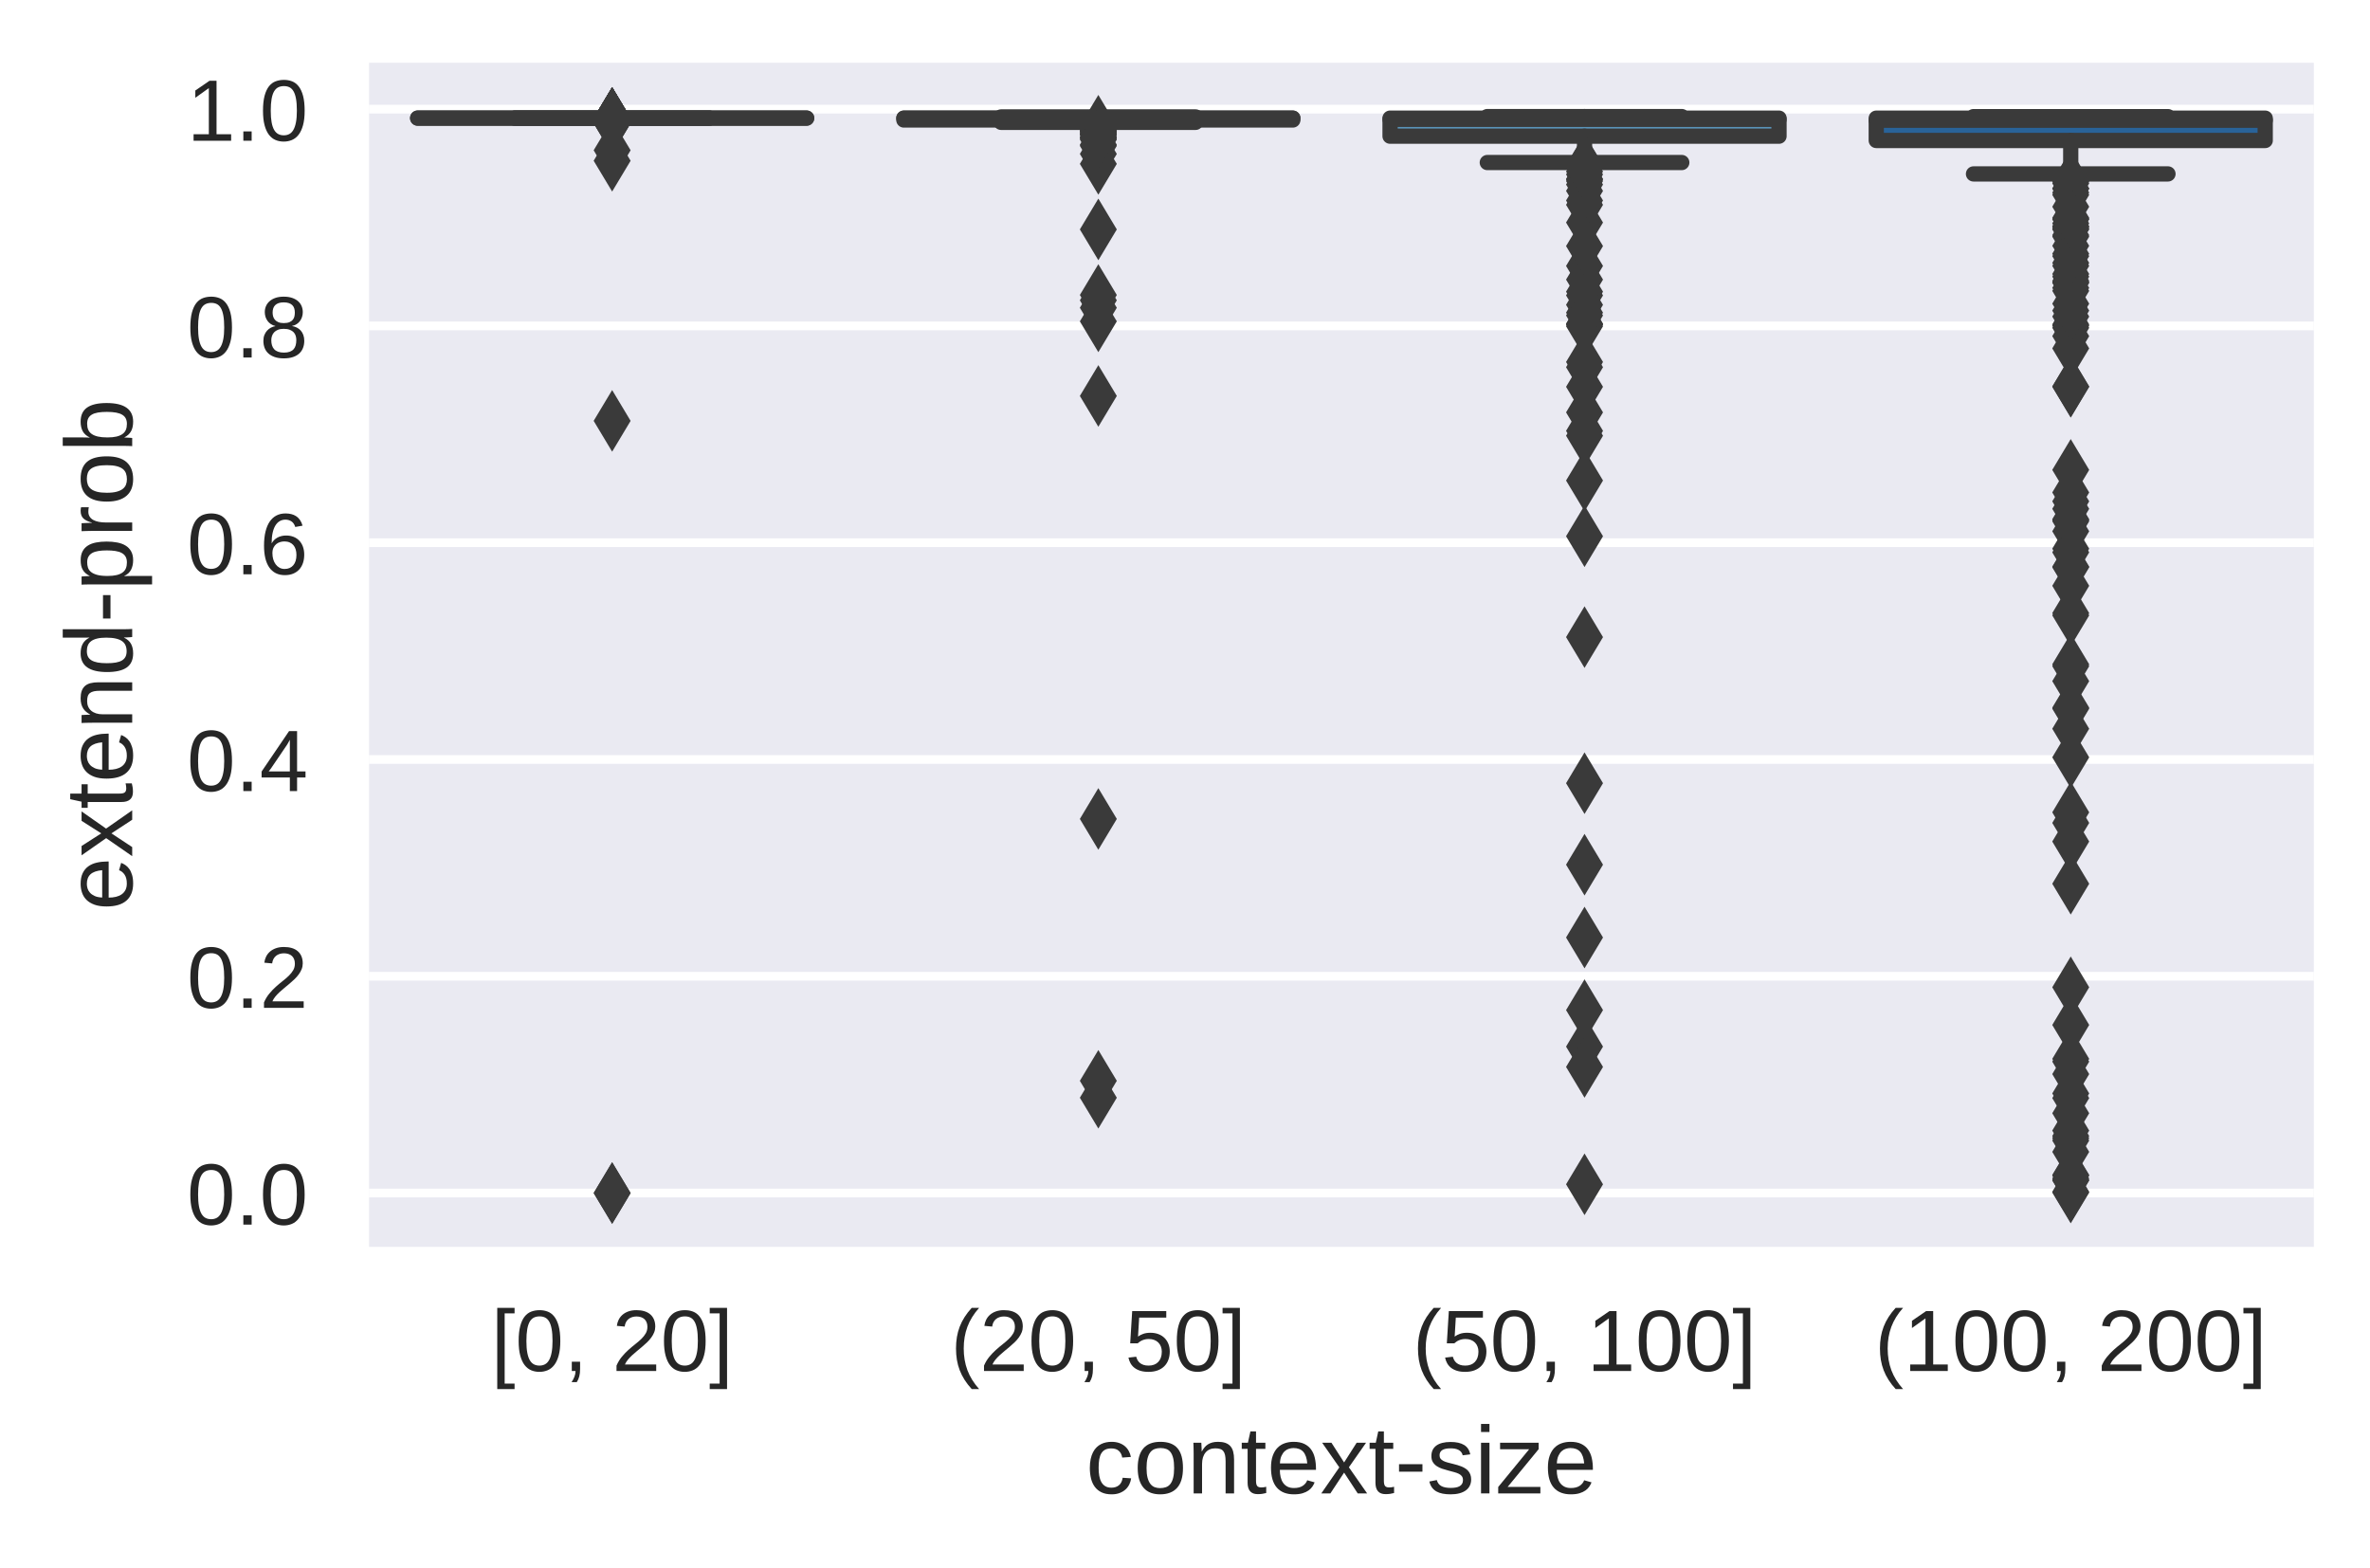 <?xml version="1.0" encoding="utf-8" standalone="no"?>
<!DOCTYPE svg PUBLIC "-//W3C//DTD SVG 1.1//EN"
  "http://www.w3.org/Graphics/SVG/1.1/DTD/svg11.dtd">
<!-- Created with matplotlib (http://matplotlib.org/) -->
<svg height="180pt" version="1.1" viewBox="0 0 272 180" width="272pt" xmlns="http://www.w3.org/2000/svg" xmlns:xlink="http://www.w3.org/1999/xlink">
 <defs>
  <style type="text/css">
*{stroke-linecap:butt;stroke-linejoin:round;}
  </style>
 </defs>
 <g id="figure_1">
  <g id="patch_1">
   <path d="M 0 180.876 
L 272.754 180.876 
L 272.754 0 
L 0 0 
z
" style="fill:#ffffff;"/>
  </g>
  <g id="axes_1">
   <g id="patch_2">
    <path d="M 42.354 143.1 
L 265.554 143.1 
L 265.554 7.2 
L 42.354 7.2 
z
" style="fill:#eaeaf2;"/>
   </g>
   <g id="matplotlib.axis_1">
    <g id="xtick_1">
     <g id="line2d_1"/>
     <g id="text_1">
      <!-- [0, 20] -->
      <defs>
       <path d="M 7.125 -20.75 
L 7.125 72.469 
L 27 72.469 
L 27 66.156 
L 15.625 66.156 
L 15.625 -14.453 
L 27 -14.453 
L 27 -20.75 
z
" id="LiberationSans-5b"/>
       <path d="M 51.703 34.422 
Q 51.703 24.516 49.828 17.75 
Q 47.953 10.984 44.703 6.812 
Q 41.453 2.641 37.062 0.828 
Q 32.672 -0.984 27.688 -0.984 
Q 22.656 -0.984 18.312 0.828 
Q 13.969 2.641 10.766 6.781 
Q 7.562 10.938 5.734 17.703 
Q 3.906 24.469 3.906 34.422 
Q 3.906 44.828 5.734 51.641 
Q 7.562 58.453 10.781 62.5 
Q 14.016 66.547 18.406 68.188 
Q 22.797 69.828 27.984 69.828 
Q 32.906 69.828 37.219 68.188 
Q 41.547 66.547 44.766 62.5 
Q 48 58.453 49.844 51.641 
Q 51.703 44.828 51.703 34.422 
M 42.781 34.422 
Q 42.781 42.625 41.797 48.062 
Q 40.828 53.516 38.922 56.766 
Q 37.016 60.016 34.25 61.359 
Q 31.5 62.703 27.984 62.703 
Q 24.266 62.703 21.438 61.328 
Q 18.609 59.969 16.672 56.719 
Q 14.75 53.469 13.766 48.016 
Q 12.797 42.578 12.797 34.422 
Q 12.797 26.516 13.797 21.094 
Q 14.797 15.672 16.719 12.375 
Q 18.656 9.078 21.438 7.641 
Q 24.219 6.203 27.781 6.203 
Q 31.25 6.203 34.031 7.641 
Q 36.812 9.078 38.734 12.375 
Q 40.672 15.672 41.719 21.094 
Q 42.781 26.516 42.781 34.422 
" id="LiberationSans-30"/>
       <path d="M 18.797 10.688 
L 18.797 2.484 
Q 18.797 -0.094 18.578 -2.219 
Q 18.359 -4.344 17.875 -6.172 
Q 17.391 -8.016 16.672 -9.625 
Q 15.969 -11.234 14.984 -12.797 
L 8.984 -12.797 
Q 11.188 -9.625 12.375 -6.391 
Q 13.578 -3.172 13.578 0 
L 9.281 0 
L 9.281 10.688 
z
" id="LiberationSans-2c"/>
       <path id="LiberationSans-20"/>
       <path d="M 5.031 0 
L 5.031 6.203 
Q 7.516 11.922 11.109 16.281 
Q 14.703 20.656 18.656 24.188 
Q 22.609 27.734 26.484 30.766 
Q 30.375 33.797 33.5 36.812 
Q 36.625 39.844 38.547 43.156 
Q 40.484 46.484 40.484 50.688 
Q 40.484 53.609 39.594 55.828 
Q 38.719 58.062 37.062 59.562 
Q 35.406 61.078 33.078 61.828 
Q 30.766 62.594 27.938 62.594 
Q 25.297 62.594 22.969 61.859 
Q 20.656 61.141 18.844 59.672 
Q 17.047 58.203 15.891 56.031 
Q 14.75 53.859 14.406 50.984 
L 5.422 51.812 
Q 5.859 55.516 7.469 58.781 
Q 9.078 62.062 11.906 64.531 
Q 14.75 67 18.719 68.406 
Q 22.703 69.828 27.938 69.828 
Q 33.062 69.828 37.062 68.609 
Q 41.062 67.391 43.812 64.984 
Q 46.578 62.594 48.047 59.078 
Q 49.516 55.562 49.516 50.984 
Q 49.516 47.516 48.266 44.391 
Q 47.016 41.266 44.938 38.422 
Q 42.875 35.594 40.141 32.953 
Q 37.406 30.328 34.422 27.812 
Q 31.453 25.297 28.422 22.828 
Q 25.391 20.359 22.719 17.859 
Q 20.062 15.375 17.969 12.812 
Q 15.875 10.25 14.703 7.469 
L 50.594 7.469 
L 50.594 0 
z
" id="LiberationSans-32"/>
       <path d="M 0.781 -20.75 
L 0.781 -14.453 
L 12.156 -14.453 
L 12.156 66.156 
L 0.781 66.156 
L 0.781 72.469 
L 20.656 72.469 
L 20.656 -20.75 
z
" id="LiberationSans-5d"/>
      </defs>
      <g style="fill:#262626;" transform="translate(56.356 157.347)scale(0.1 -0.1)">
       <use xlink:href="#LiberationSans-5b"/>
       <use x="27.783" xlink:href="#LiberationSans-30"/>
       <use x="83.398" xlink:href="#LiberationSans-2c"/>
       <use x="111.182" xlink:href="#LiberationSans-20"/>
       <use x="138.965" xlink:href="#LiberationSans-32"/>
       <use x="194.58" xlink:href="#LiberationSans-30"/>
       <use x="250.195" xlink:href="#LiberationSans-5d"/>
      </g>
     </g>
    </g>
    <g id="xtick_2">
     <g id="line2d_2"/>
     <g id="text_2">
      <!-- (20, 50] -->
      <defs>
       <path d="M 6.203 25.984 
Q 6.203 32.766 7.219 38.969 
Q 8.25 45.172 10.438 50.875 
Q 12.641 56.594 16.062 61.953 
Q 19.484 67.328 24.219 72.469 
L 32.719 72.469 
Q 28.125 67.328 24.781 61.938 
Q 21.438 56.547 19.281 50.797 
Q 17.141 45.062 16.094 38.859 
Q 15.047 32.672 15.047 25.875 
Q 15.047 19.094 16.094 12.891 
Q 17.141 6.688 19.281 0.922 
Q 21.438 -4.828 24.781 -10.203 
Q 28.125 -15.578 32.719 -20.703 
L 24.219 -20.703 
Q 19.484 -15.578 16.062 -10.203 
Q 12.641 -4.828 10.438 0.875 
Q 8.25 6.594 7.219 12.766 
Q 6.203 18.953 6.203 25.781 
z
" id="LiberationSans-28"/>
       <path d="M 51.422 22.406 
Q 51.422 17.234 49.859 12.938 
Q 48.297 8.641 45.219 5.531 
Q 42.141 2.438 37.578 0.719 
Q 33.016 -0.984 27 -0.984 
Q 21.578 -0.984 17.547 0.281 
Q 13.531 1.562 10.734 3.781 
Q 7.953 6 6.312 8.984 
Q 4.688 11.969 4 15.375 
L 12.891 16.406 
Q 13.422 14.453 14.391 12.625 
Q 15.375 10.797 17.062 9.344 
Q 18.75 7.906 21.219 7.047 
Q 23.688 6.203 27.203 6.203 
Q 30.609 6.203 33.391 7.25 
Q 36.188 8.297 38.156 10.344 
Q 40.141 12.406 41.203 15.375 
Q 42.281 18.359 42.281 22.219 
Q 42.281 25.391 41.25 28.047 
Q 40.234 30.719 38.328 32.641 
Q 36.422 34.578 33.656 35.641 
Q 30.906 36.719 27.391 36.719 
Q 25.203 36.719 23.344 36.328 
Q 21.484 35.938 19.891 35.25 
Q 18.312 34.578 17.016 33.672 
Q 15.719 32.766 14.594 31.781 
L 6 31.781 
L 8.297 68.797 
L 47.406 68.797 
L 47.406 61.328 
L 16.312 61.328 
L 14.984 39.5 
Q 17.328 41.312 20.844 42.594 
Q 24.359 43.891 29.203 43.891 
Q 34.328 43.891 38.422 42.328 
Q 42.531 40.766 45.406 37.906 
Q 48.297 35.062 49.859 31.109 
Q 51.422 27.156 51.422 22.406 
" id="LiberationSans-35"/>
      </defs>
      <g style="fill:#262626;" transform="translate(109.1 157.347)scale(0.1 -0.1)">
       <use xlink:href="#LiberationSans-28"/>
       <use x="33.301" xlink:href="#LiberationSans-32"/>
       <use x="88.916" xlink:href="#LiberationSans-30"/>
       <use x="144.531" xlink:href="#LiberationSans-2c"/>
       <use x="172.314" xlink:href="#LiberationSans-20"/>
       <use x="200.098" xlink:href="#LiberationSans-35"/>
       <use x="255.713" xlink:href="#LiberationSans-30"/>
       <use x="311.328" xlink:href="#LiberationSans-5d"/>
      </g>
     </g>
    </g>
    <g id="xtick_3">
     <g id="line2d_3"/>
     <g id="text_3">
      <!-- (50, 100] -->
      <defs>
       <path d="M 7.625 0 
L 7.625 7.469 
L 25.141 7.469 
L 25.141 60.406 
L 9.625 49.312 
L 9.625 57.625 
L 25.875 68.797 
L 33.984 68.797 
L 33.984 7.469 
L 50.734 7.469 
L 50.734 0 
z
" id="LiberationSans-31"/>
      </defs>
      <g style="fill:#262626;" transform="translate(162.12 157.347)scale(0.1 -0.1)">
       <use xlink:href="#LiberationSans-28"/>
       <use x="33.301" xlink:href="#LiberationSans-35"/>
       <use x="88.916" xlink:href="#LiberationSans-30"/>
       <use x="144.531" xlink:href="#LiberationSans-2c"/>
       <use x="172.314" xlink:href="#LiberationSans-20"/>
       <use x="200.098" xlink:href="#LiberationSans-31"/>
       <use x="255.713" xlink:href="#LiberationSans-30"/>
       <use x="311.328" xlink:href="#LiberationSans-30"/>
       <use x="366.943" xlink:href="#LiberationSans-5d"/>
      </g>
     </g>
    </g>
    <g id="xtick_4">
     <g id="line2d_4"/>
     <g id="text_4">
      <!-- (100, 200] -->
      <g style="fill:#262626;" transform="translate(215.139 157.347)scale(0.1 -0.1)">
       <use xlink:href="#LiberationSans-28"/>
       <use x="33.301" xlink:href="#LiberationSans-31"/>
       <use x="88.916" xlink:href="#LiberationSans-30"/>
       <use x="144.531" xlink:href="#LiberationSans-30"/>
       <use x="200.146" xlink:href="#LiberationSans-2c"/>
       <use x="227.93" xlink:href="#LiberationSans-20"/>
       <use x="255.713" xlink:href="#LiberationSans-32"/>
       <use x="311.328" xlink:href="#LiberationSans-30"/>
       <use x="366.943" xlink:href="#LiberationSans-30"/>
       <use x="422.559" xlink:href="#LiberationSans-5d"/>
      </g>
     </g>
    </g>
    <g id="text_5">
     <!-- context-size -->
     <defs>
      <path d="M 13.422 26.656 
Q 13.422 22.125 14.078 18.312 
Q 14.75 14.5 16.312 11.734 
Q 17.875 8.984 20.438 7.469 
Q 23 5.953 26.766 5.953 
Q 31.453 5.953 34.594 8.484 
Q 37.75 11.031 38.484 16.312 
L 47.359 15.719 
Q 46.922 12.453 45.453 9.422 
Q 44 6.391 41.484 4.094 
Q 38.969 1.812 35.344 0.406 
Q 31.734 -0.984 27 -0.984 
Q 20.797 -0.984 16.453 1.109 
Q 12.109 3.219 9.391 6.906 
Q 6.688 10.594 5.469 15.594 
Q 4.25 20.609 4.25 26.469 
Q 4.25 31.781 5.125 35.859 
Q 6 39.938 7.594 42.984 
Q 9.188 46.047 11.328 48.125 
Q 13.484 50.203 15.984 51.438 
Q 18.5 52.688 21.281 53.25 
Q 24.078 53.812 26.906 53.812 
Q 31.344 53.812 34.812 52.594 
Q 38.281 51.375 40.797 49.25 
Q 43.312 47.125 44.875 44.234 
Q 46.438 41.359 47.078 38.031 
L 38.031 37.359 
Q 37.359 41.75 34.562 44.328 
Q 31.781 46.922 26.656 46.922 
Q 22.906 46.922 20.391 45.672 
Q 17.875 44.438 16.312 41.922 
Q 14.75 39.406 14.078 35.594 
Q 13.422 31.781 13.422 26.656 
" id="LiberationSans-63"/>
      <path d="M 51.422 26.469 
Q 51.422 12.594 45.312 5.797 
Q 39.203 -0.984 27.594 -0.984 
Q 22.078 -0.984 17.719 0.672 
Q 13.375 2.344 10.375 5.766 
Q 7.375 9.188 5.781 14.328 
Q 4.203 19.484 4.203 26.469 
Q 4.203 53.812 27.875 53.812 
Q 34.031 53.812 38.5 52.094 
Q 42.969 50.391 45.828 46.969 
Q 48.688 43.562 50.047 38.422 
Q 51.422 33.297 51.422 26.469 
M 42.188 26.469 
Q 42.188 32.625 41.234 36.625 
Q 40.281 40.625 38.453 43.016 
Q 36.625 45.406 33.984 46.359 
Q 31.344 47.312 28.031 47.312 
Q 24.656 47.312 21.938 46.312 
Q 19.234 45.312 17.328 42.891 
Q 15.438 40.484 14.422 36.469 
Q 13.422 32.469 13.422 26.469 
Q 13.422 20.312 14.5 16.281 
Q 15.578 12.25 17.453 9.859 
Q 19.344 7.469 21.906 6.484 
Q 24.469 5.516 27.484 5.516 
Q 30.859 5.516 33.594 6.469 
Q 36.328 7.422 38.234 9.812 
Q 40.141 12.203 41.156 16.25 
Q 42.188 20.312 42.188 26.469 
" id="LiberationSans-6f"/>
      <path d="M 40.281 0 
L 40.281 33.5 
Q 40.281 37.359 39.719 39.938 
Q 39.156 42.531 37.891 44.109 
Q 36.625 45.703 34.547 46.359 
Q 32.469 47.016 29.391 47.016 
Q 26.266 47.016 23.75 45.922 
Q 21.234 44.828 19.453 42.75 
Q 17.672 40.672 16.688 37.625 
Q 15.719 34.578 15.719 30.609 
L 15.719 0 
L 6.938 0 
L 6.938 41.547 
Q 6.938 43.219 6.906 45.047 
Q 6.891 46.875 6.828 48.5 
Q 6.781 50.141 6.734 51.312 
Q 6.688 52.484 6.641 52.828 
L 14.938 52.828 
Q 14.984 52.594 15.031 51.516 
Q 15.094 50.438 15.156 49.047 
Q 15.234 47.656 15.281 46.219 
Q 15.328 44.781 15.328 43.797 
L 15.484 43.797 
Q 16.75 46.094 18.266 47.953 
Q 19.781 49.812 21.781 51.094 
Q 23.781 52.391 26.359 53.094 
Q 28.953 53.812 32.375 53.812 
Q 36.766 53.812 39.938 52.734 
Q 43.109 51.656 45.156 49.406 
Q 47.219 47.172 48.172 43.625 
Q 49.125 40.094 49.125 35.203 
L 49.125 0 
z
" id="LiberationSans-6e"/>
      <path d="M 27.047 0.391 
Q 25.047 -0.141 22.969 -0.453 
Q 20.906 -0.781 18.172 -0.781 
Q 7.625 -0.781 7.625 11.188 
L 7.625 46.438 
L 1.516 46.438 
L 1.516 52.828 
L 7.953 52.828 
L 10.547 64.656 
L 16.406 64.656 
L 16.406 52.828 
L 26.172 52.828 
L 26.172 46.438 
L 16.406 46.438 
L 16.406 13.094 
Q 16.406 9.281 17.641 7.734 
Q 18.891 6.203 21.969 6.203 
Q 23.25 6.203 24.438 6.391 
Q 25.641 6.594 27.047 6.891 
z
" id="LiberationSans-74"/>
      <path d="M 13.484 24.562 
Q 13.484 20.406 14.328 16.906 
Q 15.188 13.422 16.969 10.906 
Q 18.75 8.406 21.531 7 
Q 24.312 5.609 28.219 5.609 
Q 33.938 5.609 37.375 7.906 
Q 40.828 10.203 42.047 13.719 
L 49.75 11.531 
Q 48.922 9.328 47.438 7.109 
Q 45.953 4.891 43.453 3.094 
Q 40.969 1.312 37.234 0.156 
Q 33.5 -0.984 28.219 -0.984 
Q 16.5 -0.984 10.375 6 
Q 4.25 12.984 4.25 26.766 
Q 4.25 34.188 6.094 39.328 
Q 7.953 44.484 11.172 47.703 
Q 14.406 50.922 18.703 52.359 
Q 23 53.812 27.875 53.812 
Q 34.516 53.812 38.984 51.656 
Q 43.453 49.516 46.156 45.719 
Q 48.875 41.938 50.016 36.812 
Q 51.172 31.688 51.172 25.734 
L 51.172 24.562 
z
M 42.094 31.297 
Q 41.359 39.656 37.844 43.484 
Q 34.328 47.312 27.734 47.312 
Q 25.531 47.312 23.109 46.609 
Q 20.703 45.906 18.656 44.094 
Q 16.609 42.281 15.188 39.172 
Q 13.766 36.078 13.578 31.297 
z
" id="LiberationSans-65"/>
      <path d="M 39.109 0 
L 24.906 21.688 
L 10.594 0 
L 1.125 0 
L 19.922 27.156 
L 2 52.828 
L 11.719 52.828 
L 24.906 32.281 
L 37.984 52.828 
L 47.797 52.828 
L 29.891 27.25 
L 48.922 0 
z
" id="LiberationSans-78"/>
      <path d="M 4.438 22.656 
L 4.438 30.469 
L 28.859 30.469 
L 28.859 22.656 
z
" id="LiberationSans-2d"/>
      <path d="M 46.391 14.594 
Q 46.391 10.891 44.938 7.984 
Q 43.5 5.078 40.766 3.094 
Q 38.031 1.125 34.047 0.062 
Q 30.078 -0.984 24.953 -0.984 
Q 20.359 -0.984 16.672 -0.266 
Q 12.984 0.438 10.203 2 
Q 7.422 3.562 5.531 6.125 
Q 3.656 8.688 2.781 12.406 
L 10.547 13.922 
Q 11.672 9.672 15.188 7.688 
Q 18.703 5.719 24.953 5.719 
Q 27.781 5.719 30.141 6.109 
Q 32.516 6.5 34.219 7.453 
Q 35.938 8.406 36.891 9.984 
Q 37.844 11.578 37.844 13.922 
Q 37.844 16.312 36.719 17.844 
Q 35.594 19.391 33.594 20.406 
Q 31.594 21.438 28.734 22.188 
Q 25.875 22.953 22.469 23.875 
Q 19.281 24.703 16.156 25.734 
Q 13.031 26.766 10.516 28.438 
Q 8.016 30.125 6.453 32.609 
Q 4.891 35.109 4.891 38.875 
Q 4.891 46.094 10.031 49.875 
Q 15.188 53.656 25.047 53.656 
Q 33.797 53.656 38.938 50.578 
Q 44.094 47.516 45.453 40.719 
L 37.547 39.75 
Q 37.109 41.797 35.938 43.188 
Q 34.766 44.578 33.109 45.438 
Q 31.453 46.297 29.375 46.656 
Q 27.297 47.016 25.047 47.016 
Q 19.094 47.016 16.25 45.203 
Q 13.422 43.406 13.422 39.75 
Q 13.422 37.594 14.469 36.203 
Q 15.531 34.812 17.406 33.859 
Q 19.281 32.906 21.922 32.203 
Q 24.562 31.5 27.734 30.719 
Q 29.828 30.172 32.031 29.562 
Q 34.234 28.953 36.297 28.094 
Q 38.375 27.25 40.203 26.094 
Q 42.047 24.953 43.406 23.344 
Q 44.781 21.734 45.578 19.578 
Q 46.391 17.438 46.391 14.594 
" id="LiberationSans-73"/>
      <path d="M 6.688 64.062 
L 6.688 72.469 
L 15.484 72.469 
L 15.484 64.062 
z
M 6.688 0 
L 6.688 52.828 
L 15.484 52.828 
L 15.484 0 
z
" id="LiberationSans-69"/>
      <path d="M 2.391 0 
L 2.391 6.688 
L 34.672 46.047 
L 4.344 46.047 
L 4.344 52.828 
L 44.578 52.828 
L 44.578 46.141 
L 12.25 6.781 
L 46.391 6.781 
L 46.391 0 
z
" id="LiberationSans-7a"/>
     </defs>
     <g style="fill:#262626;" transform="translate(124.611 171.393)scale(0.11 -0.11)">
      <use xlink:href="#LiberationSans-63"/>
      <use x="50" xlink:href="#LiberationSans-6f"/>
      <use x="105.615" xlink:href="#LiberationSans-6e"/>
      <use x="161.23" xlink:href="#LiberationSans-74"/>
      <use x="189.014" xlink:href="#LiberationSans-65"/>
      <use x="244.629" xlink:href="#LiberationSans-78"/>
      <use x="294.629" xlink:href="#LiberationSans-74"/>
      <use x="322.412" xlink:href="#LiberationSans-2d"/>
      <use x="355.713" xlink:href="#LiberationSans-73"/>
      <use x="405.713" xlink:href="#LiberationSans-69"/>
      <use x="427.93" xlink:href="#LiberationSans-7a"/>
      <use x="477.93" xlink:href="#LiberationSans-65"/>
     </g>
    </g>
   </g>
   <g id="matplotlib.axis_2">
    <g id="ytick_1">
     <g id="line2d_5">
      <path clip-path="url(#pa50755a596)" d="M 42.354 136.923 
L 265.554 136.923 
" style="fill:none;stroke:#ffffff;stroke-linecap:round;"/>
     </g>
     <g id="line2d_6"/>
     <g id="text_6">
      <!-- 0.0 -->
      <defs>
       <path d="M 9.125 0 
L 9.125 10.688 
L 18.656 10.688 
L 18.656 0 
z
" id="LiberationSans-2e"/>
      </defs>
      <g style="fill:#262626;" transform="translate(21.454 140.546)scale(0.1 -0.1)">
       <use xlink:href="#LiberationSans-30"/>
       <use x="55.615" xlink:href="#LiberationSans-2e"/>
       <use x="83.398" xlink:href="#LiberationSans-30"/>
      </g>
     </g>
    </g>
    <g id="ytick_2">
     <g id="line2d_7">
      <path clip-path="url(#pa50755a596)" d="M 42.354 112.044 
L 265.554 112.044 
" style="fill:none;stroke:#ffffff;stroke-linecap:round;"/>
     </g>
     <g id="line2d_8"/>
     <g id="text_7">
      <!-- 0.2 -->
      <g style="fill:#262626;" transform="translate(21.454 115.667)scale(0.1 -0.1)">
       <use xlink:href="#LiberationSans-30"/>
       <use x="55.615" xlink:href="#LiberationSans-2e"/>
       <use x="83.398" xlink:href="#LiberationSans-32"/>
      </g>
     </g>
    </g>
    <g id="ytick_3">
     <g id="line2d_9">
      <path clip-path="url(#pa50755a596)" d="M 42.354 87.165 
L 265.554 87.165 
" style="fill:none;stroke:#ffffff;stroke-linecap:round;"/>
     </g>
     <g id="line2d_10"/>
     <g id="text_8">
      <!-- 0.4 -->
      <defs>
       <path d="M 43.016 15.578 
L 43.016 0 
L 34.719 0 
L 34.719 15.578 
L 2.297 15.578 
L 2.297 22.406 
L 33.797 68.797 
L 43.016 68.797 
L 43.016 22.516 
L 52.688 22.516 
L 52.688 15.578 
z
M 34.719 58.891 
Q 34.625 58.641 34.234 57.938 
Q 33.844 57.234 33.344 56.344 
Q 32.859 55.469 32.344 54.562 
Q 31.844 53.656 31.453 53.078 
L 13.812 27.094 
Q 13.578 26.703 13.109 26.062 
Q 12.641 25.438 12.156 24.781 
Q 11.672 24.125 11.172 23.484 
Q 10.688 22.859 10.406 22.516 
L 34.719 22.516 
z
" id="LiberationSans-34"/>
      </defs>
      <g style="fill:#262626;" transform="translate(21.454 90.788)scale(0.1 -0.1)">
       <use xlink:href="#LiberationSans-30"/>
       <use x="55.615" xlink:href="#LiberationSans-2e"/>
       <use x="83.398" xlink:href="#LiberationSans-34"/>
      </g>
     </g>
    </g>
    <g id="ytick_4">
     <g id="line2d_11">
      <path clip-path="url(#pa50755a596)" d="M 42.354 62.286 
L 265.554 62.286 
" style="fill:none;stroke:#ffffff;stroke-linecap:round;"/>
     </g>
     <g id="line2d_12"/>
     <g id="text_9">
      <!-- 0.6 -->
      <defs>
       <path d="M 51.219 22.516 
Q 51.219 17.328 49.781 13 
Q 48.344 8.688 45.531 5.578 
Q 42.719 2.484 38.562 0.75 
Q 34.422 -0.984 29 -0.984 
Q 23 -0.984 18.5 1.312 
Q 14.016 3.609 11.031 7.922 
Q 8.062 12.25 6.562 18.531 
Q 5.078 24.812 5.078 32.812 
Q 5.078 42 6.766 48.922 
Q 8.453 55.859 11.625 60.5 
Q 14.797 65.141 19.359 67.484 
Q 23.922 69.828 29.688 69.828 
Q 33.203 69.828 36.281 69.094 
Q 39.359 68.359 41.875 66.719 
Q 44.391 65.094 46.281 62.406 
Q 48.188 59.719 49.312 55.812 
L 40.922 54.297 
Q 39.547 58.734 36.547 60.719 
Q 33.547 62.703 29.594 62.703 
Q 25.984 62.703 23.047 60.984 
Q 20.125 59.281 18.062 55.875 
Q 16.016 52.484 14.906 47.359 
Q 13.812 42.234 13.812 35.406 
Q 16.219 39.844 20.562 42.156 
Q 24.906 44.484 30.516 44.484 
Q 35.203 44.484 39.016 42.969 
Q 42.828 41.453 45.531 38.594 
Q 48.25 35.75 49.734 31.672 
Q 51.219 27.594 51.219 22.516 
M 42.281 22.125 
Q 42.281 25.688 41.406 28.562 
Q 40.531 31.453 38.766 33.469 
Q 37.016 35.5 34.422 36.594 
Q 31.844 37.703 28.422 37.703 
Q 26.031 37.703 23.578 36.984 
Q 21.141 36.281 19.156 34.688 
Q 17.188 33.109 15.938 30.516 
Q 14.703 27.938 14.703 24.219 
Q 14.703 20.406 15.672 17.109 
Q 16.656 13.812 18.484 11.375 
Q 20.312 8.938 22.891 7.516 
Q 25.484 6.109 28.719 6.109 
Q 31.891 6.109 34.406 7.203 
Q 36.922 8.297 38.672 10.375 
Q 40.438 12.453 41.359 15.422 
Q 42.281 18.406 42.281 22.125 
" id="LiberationSans-36"/>
      </defs>
      <g style="fill:#262626;" transform="translate(21.454 65.909)scale(0.1 -0.1)">
       <use xlink:href="#LiberationSans-30"/>
       <use x="55.615" xlink:href="#LiberationSans-2e"/>
       <use x="83.398" xlink:href="#LiberationSans-36"/>
      </g>
     </g>
    </g>
    <g id="ytick_5">
     <g id="line2d_13">
      <path clip-path="url(#pa50755a596)" d="M 42.354 37.407 
L 265.554 37.407 
" style="fill:none;stroke:#ffffff;stroke-linecap:round;"/>
     </g>
     <g id="line2d_14"/>
     <g id="text_10">
      <!-- 0.8 -->
      <defs>
       <path d="M 51.266 19.188 
Q 51.266 14.797 49.875 11.109 
Q 48.484 7.422 45.625 4.734 
Q 42.781 2.047 38.328 0.531 
Q 33.891 -0.984 27.828 -0.984 
Q 21.781 -0.984 17.359 0.531 
Q 12.938 2.047 10.031 4.703 
Q 7.125 7.375 5.734 11.062 
Q 4.344 14.75 4.344 19.094 
Q 4.344 22.859 5.484 25.781 
Q 6.641 28.719 8.562 30.828 
Q 10.5 32.953 12.969 34.25 
Q 15.438 35.547 18.062 35.984 
L 18.062 36.188 
Q 15.188 36.859 12.906 38.375 
Q 10.641 39.891 9.094 42.016 
Q 7.562 44.141 6.75 46.719 
Q 5.953 49.312 5.953 52.203 
Q 5.953 55.812 7.344 59 
Q 8.734 62.203 11.469 64.625 
Q 14.203 67.047 18.25 68.438 
Q 22.312 69.828 27.641 69.828 
Q 33.25 69.828 37.375 68.406 
Q 41.5 67 44.203 64.578 
Q 46.922 62.156 48.234 58.938 
Q 49.562 55.719 49.562 52.094 
Q 49.562 49.266 48.75 46.672 
Q 47.953 44.094 46.406 41.969 
Q 44.875 39.844 42.594 38.344 
Q 40.328 36.859 37.359 36.281 
L 37.359 36.078 
Q 40.328 35.594 42.859 34.297 
Q 45.406 33.016 47.266 30.891 
Q 49.125 28.766 50.188 25.828 
Q 51.266 22.906 51.266 19.188 
M 40.438 51.609 
Q 40.438 54.203 39.766 56.344 
Q 39.109 58.5 37.594 60.031 
Q 36.078 61.578 33.641 62.422 
Q 31.203 63.281 27.641 63.281 
Q 24.172 63.281 21.781 62.422 
Q 19.391 61.578 17.844 60.031 
Q 16.312 58.5 15.625 56.344 
Q 14.938 54.203 14.938 51.609 
Q 14.938 49.562 15.469 47.406 
Q 16.016 45.266 17.422 43.5 
Q 18.844 41.75 21.328 40.625 
Q 23.828 39.5 27.734 39.5 
Q 31.891 39.5 34.406 40.625 
Q 36.922 41.75 38.25 43.5 
Q 39.594 45.266 40.016 47.406 
Q 40.438 49.562 40.438 51.609 
M 42.141 20.016 
Q 42.141 22.516 41.453 24.828 
Q 40.766 27.156 39.109 28.938 
Q 37.453 30.719 34.641 31.812 
Q 31.844 32.906 27.641 32.906 
Q 23.781 32.906 21.062 31.812 
Q 18.359 30.719 16.672 28.906 
Q 14.984 27.094 14.203 24.719 
Q 13.422 22.359 13.422 19.828 
Q 13.422 16.656 14.203 14.031 
Q 14.984 11.422 16.688 9.547 
Q 18.406 7.672 21.188 6.641 
Q 23.969 5.609 27.938 5.609 
Q 31.938 5.609 34.672 6.641 
Q 37.406 7.672 39.062 9.547 
Q 40.719 11.422 41.422 14.078 
Q 42.141 16.75 42.141 20.016 
" id="LiberationSans-38"/>
      </defs>
      <g style="fill:#262626;" transform="translate(21.454 41.03)scale(0.1 -0.1)">
       <use xlink:href="#LiberationSans-30"/>
       <use x="55.615" xlink:href="#LiberationSans-2e"/>
       <use x="83.398" xlink:href="#LiberationSans-38"/>
      </g>
     </g>
    </g>
    <g id="ytick_6">
     <g id="line2d_15">
      <path clip-path="url(#pa50755a596)" d="M 42.354 12.528 
L 265.554 12.528 
" style="fill:none;stroke:#ffffff;stroke-linecap:round;"/>
     </g>
     <g id="line2d_16"/>
     <g id="text_11">
      <!-- 1.0 -->
      <g style="fill:#262626;" transform="translate(21.454 16.151)scale(0.1 -0.1)">
       <use xlink:href="#LiberationSans-31"/>
       <use x="55.615" xlink:href="#LiberationSans-2e"/>
       <use x="83.398" xlink:href="#LiberationSans-30"/>
      </g>
     </g>
    </g>
    <g id="text_12">
     <!-- extend-prob -->
     <defs>
      <path d="M 40.094 8.5 
Q 37.641 3.422 33.609 1.219 
Q 29.594 -0.984 23.641 -0.984 
Q 13.625 -0.984 8.906 5.75 
Q 4.203 12.5 4.203 26.172 
Q 4.203 53.812 23.641 53.812 
Q 29.641 53.812 33.641 51.609 
Q 37.641 49.422 40.094 44.625 
L 40.188 44.625 
Q 40.188 45.125 40.156 46.172 
Q 40.141 47.219 40.109 48.359 
Q 40.094 49.516 40.094 50.531 
Q 40.094 51.562 40.094 52 
L 40.094 72.469 
L 48.875 72.469 
L 48.875 10.891 
Q 48.875 8.984 48.891 7.219 
Q 48.922 5.469 48.969 4 
Q 49.031 2.547 49.078 1.484 
Q 49.125 0.438 49.172 0 
L 40.766 0 
Q 40.672 0.484 40.594 1.391 
Q 40.531 2.297 40.453 3.469 
Q 40.375 4.641 40.328 5.938 
Q 40.281 7.234 40.281 8.5 
z
M 13.422 26.469 
Q 13.422 21 14.109 17.094 
Q 14.797 13.188 16.312 10.672 
Q 17.828 8.156 20.172 6.984 
Q 22.516 5.812 25.875 5.812 
Q 29.344 5.812 32 6.938 
Q 34.672 8.062 36.453 10.578 
Q 38.234 13.094 39.156 17.141 
Q 40.094 21.188 40.094 27.047 
Q 40.094 32.672 39.156 36.547 
Q 38.234 40.438 36.422 42.828 
Q 34.625 45.219 32 46.266 
Q 29.391 47.312 25.984 47.312 
Q 22.75 47.312 20.406 46.188 
Q 18.062 45.062 16.5 42.578 
Q 14.938 40.094 14.172 36.109 
Q 13.422 32.125 13.422 26.469 
" id="LiberationSans-64"/>
      <path d="M 51.422 26.656 
Q 51.422 20.656 50.438 15.578 
Q 49.469 10.5 47.188 6.828 
Q 44.922 3.172 41.188 1.094 
Q 37.453 -0.984 31.984 -0.984 
Q 26.312 -0.984 22.062 1.172 
Q 17.828 3.328 15.578 8.203 
L 15.328 8.203 
Q 15.375 8.109 15.406 7.328 
Q 15.438 6.547 15.453 5.375 
Q 15.484 4.203 15.5 2.75 
Q 15.531 1.312 15.531 -0.094 
L 15.531 -20.75 
L 6.734 -20.75 
L 6.734 42.047 
Q 6.734 43.953 6.703 45.703 
Q 6.688 47.469 6.641 48.906 
Q 6.594 50.344 6.547 51.359 
Q 6.5 52.391 6.453 52.828 
L 14.938 52.828 
Q 14.984 52.688 15.062 51.797 
Q 15.141 50.922 15.203 49.672 
Q 15.281 48.438 15.359 47.016 
Q 15.438 45.609 15.438 44.344 
L 15.625 44.344 
Q 16.844 46.875 18.406 48.656 
Q 19.969 50.438 21.969 51.578 
Q 23.969 52.734 26.438 53.25 
Q 28.906 53.766 31.984 53.766 
Q 37.453 53.766 41.188 51.812 
Q 44.922 49.859 47.188 46.312 
Q 49.469 42.781 50.438 37.766 
Q 51.422 32.766 51.422 26.656 
M 42.188 26.469 
Q 42.188 31.344 41.594 35.156 
Q 41.016 38.969 39.578 41.594 
Q 38.141 44.234 35.734 45.594 
Q 33.344 46.969 29.734 46.969 
Q 26.812 46.969 24.219 46.141 
Q 21.625 45.312 19.703 42.969 
Q 17.781 40.625 16.656 36.5 
Q 15.531 32.375 15.531 25.781 
Q 15.531 20.172 16.453 16.281 
Q 17.391 12.406 19.172 10.016 
Q 20.953 7.625 23.578 6.562 
Q 26.219 5.516 29.641 5.516 
Q 33.297 5.516 35.719 6.922 
Q 38.141 8.344 39.578 11.031 
Q 41.016 13.719 41.594 17.594 
Q 42.188 21.484 42.188 26.469 
" id="LiberationSans-70"/>
      <path d="M 6.938 0 
L 6.938 40.531 
Q 6.938 42.188 6.906 43.922 
Q 6.891 45.656 6.828 47.266 
Q 6.781 48.875 6.734 50.281 
Q 6.688 51.703 6.641 52.828 
L 14.938 52.828 
Q 14.984 51.703 15.062 50.266 
Q 15.141 48.828 15.203 47.312 
Q 15.281 45.797 15.297 44.406 
Q 15.328 43.016 15.328 42.047 
L 15.531 42.047 
Q 16.453 45.062 17.5 47.281 
Q 18.562 49.516 19.969 50.953 
Q 21.391 52.391 23.344 53.094 
Q 25.297 53.812 28.078 53.812 
Q 29.156 53.812 30.125 53.641 
Q 31.109 53.469 31.641 53.328 
L 31.641 45.266 
Q 30.766 45.516 29.594 45.625 
Q 28.422 45.75 26.953 45.75 
Q 23.922 45.75 21.797 44.375 
Q 19.672 43.016 18.328 40.594 
Q 17 38.188 16.359 34.844 
Q 15.719 31.5 15.719 27.547 
L 15.719 0 
z
" id="LiberationSans-72"/>
      <path d="M 51.422 26.656 
Q 51.422 -0.984 31.984 -0.984 
Q 25.984 -0.984 22 1.188 
Q 18.016 3.375 15.531 8.203 
L 15.438 8.203 
Q 15.438 6.938 15.359 5.562 
Q 15.281 4.203 15.203 3.031 
Q 15.141 1.859 15.062 1.031 
Q 14.984 0.203 14.938 0 
L 6.453 0 
Q 6.5 0.438 6.547 1.484 
Q 6.594 2.547 6.641 4 
Q 6.688 5.469 6.703 7.219 
Q 6.734 8.984 6.734 10.891 
L 6.734 72.469 
L 15.531 72.469 
L 15.531 51.812 
Q 15.531 50.344 15.5 49 
Q 15.484 47.656 15.438 46.625 
Q 15.375 45.406 15.328 44.344 
L 15.531 44.344 
Q 17.969 49.422 22 51.609 
Q 26.031 53.812 31.984 53.812 
Q 42 53.812 46.703 47.062 
Q 51.422 40.328 51.422 26.656 
M 42.188 26.375 
Q 42.188 31.844 41.5 35.75 
Q 40.828 39.656 39.312 42.156 
Q 37.797 44.672 35.453 45.844 
Q 33.109 47.016 29.734 47.016 
Q 26.266 47.016 23.609 45.891 
Q 20.953 44.781 19.172 42.281 
Q 17.391 39.797 16.453 35.734 
Q 15.531 31.688 15.531 25.828 
Q 15.531 20.172 16.453 16.312 
Q 17.391 12.453 19.172 10.031 
Q 20.953 7.625 23.578 6.562 
Q 26.219 5.516 29.641 5.516 
Q 32.859 5.516 35.203 6.641 
Q 37.547 7.766 39.109 10.25 
Q 40.672 12.75 41.422 16.719 
Q 42.188 20.703 42.188 26.375 
" id="LiberationSans-62"/>
     </defs>
     <g style="fill:#262626;" transform="translate(15.172 104.5)rotate(-90)scale(0.11 -0.11)">
      <use xlink:href="#LiberationSans-65"/>
      <use x="55.615" xlink:href="#LiberationSans-78"/>
      <use x="105.615" xlink:href="#LiberationSans-74"/>
      <use x="133.398" xlink:href="#LiberationSans-65"/>
      <use x="189.014" xlink:href="#LiberationSans-6e"/>
      <use x="244.629" xlink:href="#LiberationSans-64"/>
      <use x="300.244" xlink:href="#LiberationSans-2d"/>
      <use x="333.545" xlink:href="#LiberationSans-70"/>
      <use x="389.16" xlink:href="#LiberationSans-72"/>
      <use x="422.461" xlink:href="#LiberationSans-6f"/>
      <use x="478.076" xlink:href="#LiberationSans-62"/>
     </g>
    </g>
   </g>
   <g id="patch_3">
    <path clip-path="url(#pa50755a596)" d="M 47.934 13.556 
L 92.574 13.556 
L 92.574 13.554 
L 47.934 13.554 
L 47.934 13.556 
z
" style="fill:#d4e1ee;stroke:#3a3a3a;stroke-linejoin:miter;stroke-width:1.75;"/>
   </g>
   <g id="patch_4">
    <path clip-path="url(#pa50755a596)" d="M 103.734 13.773 
L 148.374 13.773 
L 148.374 13.554 
L 103.734 13.554 
L 103.734 13.773 
z
" style="fill:#9dc2d5;stroke:#3a3a3a;stroke-linejoin:miter;stroke-width:1.75;"/>
   </g>
   <g id="patch_5">
    <path clip-path="url(#pa50755a596)" d="M 159.534 15.629 
L 204.174 15.629 
L 204.174 13.558 
L 159.534 13.558 
L 159.534 15.629 
z
" style="fill:#5a94b9;stroke:#3a3a3a;stroke-linejoin:miter;stroke-width:1.75;"/>
   </g>
   <g id="patch_6">
    <path clip-path="url(#pa50755a596)" d="M 215.334 16.124 
L 259.974 16.124 
L 259.974 13.561 
L 215.334 13.561 
L 215.334 16.124 
z
" style="fill:#296399;stroke:#3a3a3a;stroke-linejoin:miter;stroke-width:1.75;"/>
   </g>
   <g id="line2d_17">
    <path clip-path="url(#pa50755a596)" d="M 70.254 13.556 
L 70.254 13.558 
" style="fill:none;stroke:#3a3a3a;stroke-linecap:round;stroke-width:1.75;"/>
   </g>
   <g id="line2d_18">
    <path clip-path="url(#pa50755a596)" d="M 70.254 13.554 
L 70.254 13.553 
" style="fill:none;stroke:#3a3a3a;stroke-linecap:round;stroke-width:1.75;"/>
   </g>
   <g id="line2d_19">
    <path clip-path="url(#pa50755a596)" d="M 59.094 13.558 
L 81.414 13.558 
" style="fill:none;stroke:#3a3a3a;stroke-linecap:round;stroke-width:1.75;"/>
   </g>
   <g id="line2d_20">
    <path clip-path="url(#pa50755a596)" d="M 59.094 13.553 
L 81.414 13.553 
" style="fill:none;stroke:#3a3a3a;stroke-linecap:round;stroke-width:1.75;"/>
   </g>
   <g id="line2d_21">
    <defs>
     <path d="M -0 3.536 
L 2.121 0 
L -0 -3.536 
L -2.121 -0 
z
" id="m62df4aba19"/>
    </defs>
    <g clip-path="url(#pa50755a596)">
     <use style="fill:#3a3a3a;" x="70.254" xlink:href="#m62df4aba19" y="136.923"/>
     <use style="fill:#3a3a3a;" x="70.254" xlink:href="#m62df4aba19" y="136.923"/>
     <use style="fill:#3a3a3a;" x="70.254" xlink:href="#m62df4aba19" y="13.566"/>
     <use style="fill:#3a3a3a;" x="70.254" xlink:href="#m62df4aba19" y="13.623"/>
     <use style="fill:#3a3a3a;" x="70.254" xlink:href="#m62df4aba19" y="14.129"/>
     <use style="fill:#3a3a3a;" x="70.254" xlink:href="#m62df4aba19" y="13.569"/>
     <use style="fill:#3a3a3a;" x="70.254" xlink:href="#m62df4aba19" y="17.248"/>
     <use style="fill:#3a3a3a;" x="70.254" xlink:href="#m62df4aba19" y="13.579"/>
     <use style="fill:#3a3a3a;" x="70.254" xlink:href="#m62df4aba19" y="13.571"/>
     <use style="fill:#3a3a3a;" x="70.254" xlink:href="#m62df4aba19" y="13.564"/>
     <use style="fill:#3a3a3a;" x="70.254" xlink:href="#m62df4aba19" y="13.632"/>
     <use style="fill:#3a3a3a;" x="70.254" xlink:href="#m62df4aba19" y="13.889"/>
     <use style="fill:#3a3a3a;" x="70.254" xlink:href="#m62df4aba19" y="13.651"/>
     <use style="fill:#3a3a3a;" x="70.254" xlink:href="#m62df4aba19" y="14.177"/>
     <use style="fill:#3a3a3a;" x="70.254" xlink:href="#m62df4aba19" y="13.751"/>
     <use style="fill:#3a3a3a;" x="70.254" xlink:href="#m62df4aba19" y="14.079"/>
     <use style="fill:#3a3a3a;" x="70.254" xlink:href="#m62df4aba19" y="13.589"/>
     <use style="fill:#3a3a3a;" x="70.254" xlink:href="#m62df4aba19" y="14.092"/>
     <use style="fill:#3a3a3a;" x="70.254" xlink:href="#m62df4aba19" y="13.651"/>
     <use style="fill:#3a3a3a;" x="70.254" xlink:href="#m62df4aba19" y="13.584"/>
     <use style="fill:#3a3a3a;" x="70.254" xlink:href="#m62df4aba19" y="13.598"/>
     <use style="fill:#3a3a3a;" x="70.254" xlink:href="#m62df4aba19" y="18.448"/>
     <use style="fill:#3a3a3a;" x="70.254" xlink:href="#m62df4aba19" y="48.302"/>
     <use style="fill:#3a3a3a;" x="70.254" xlink:href="#m62df4aba19" y="13.666"/>
     <use style="fill:#3a3a3a;" x="70.254" xlink:href="#m62df4aba19" y="13.521"/>
     <use style="fill:#3a3a3a;" x="70.254" xlink:href="#m62df4aba19" y="13.549"/>
     <use style="fill:#3a3a3a;" x="70.254" xlink:href="#m62df4aba19" y="13.547"/>
     <use style="fill:#3a3a3a;" x="70.254" xlink:href="#m62df4aba19" y="13.549"/>
    </g>
   </g>
   <g id="line2d_22">
    <path clip-path="url(#pa50755a596)" d="M 126.054 13.773 
L 126.054 14.042 
" style="fill:none;stroke:#3a3a3a;stroke-linecap:round;stroke-width:1.75;"/>
   </g>
   <g id="line2d_23">
    <path clip-path="url(#pa50755a596)" d="M 126.054 13.554 
L 126.054 13.419 
" style="fill:none;stroke:#3a3a3a;stroke-linecap:round;stroke-width:1.75;"/>
   </g>
   <g id="line2d_24">
    <path clip-path="url(#pa50755a596)" d="M 114.894 14.042 
L 137.214 14.042 
" style="fill:none;stroke:#3a3a3a;stroke-linecap:round;stroke-width:1.75;"/>
   </g>
   <g id="line2d_25">
    <path clip-path="url(#pa50755a596)" d="M 114.894 13.419 
L 137.214 13.419 
" style="fill:none;stroke:#3a3a3a;stroke-linecap:round;stroke-width:1.75;"/>
   </g>
   <g id="line2d_26">
    <g clip-path="url(#pa50755a596)">
     <use style="fill:#3a3a3a;" x="126.054" xlink:href="#m62df4aba19" y="125.983"/>
     <use style="fill:#3a3a3a;" x="126.054" xlink:href="#m62df4aba19" y="93.987"/>
     <use style="fill:#3a3a3a;" x="126.054" xlink:href="#m62df4aba19" y="35.32"/>
     <use style="fill:#3a3a3a;" x="126.054" xlink:href="#m62df4aba19" y="15.877"/>
     <use style="fill:#3a3a3a;" x="126.054" xlink:href="#m62df4aba19" y="15.544"/>
     <use style="fill:#3a3a3a;" x="126.054" xlink:href="#m62df4aba19" y="16.021"/>
     <use style="fill:#3a3a3a;" x="126.054" xlink:href="#m62df4aba19" y="15.121"/>
     <use style="fill:#3a3a3a;" x="126.054" xlink:href="#m62df4aba19" y="15.048"/>
     <use style="fill:#3a3a3a;" x="126.054" xlink:href="#m62df4aba19" y="15.397"/>
     <use style="fill:#3a3a3a;" x="126.054" xlink:href="#m62df4aba19" y="18.808"/>
     <use style="fill:#3a3a3a;" x="126.054" xlink:href="#m62df4aba19" y="36.882"/>
     <use style="fill:#3a3a3a;" x="126.054" xlink:href="#m62df4aba19" y="34.468"/>
     <use style="fill:#3a3a3a;" x="126.054" xlink:href="#m62df4aba19" y="15.012"/>
     <use style="fill:#3a3a3a;" x="126.054" xlink:href="#m62df4aba19" y="17.666"/>
     <use style="fill:#3a3a3a;" x="126.054" xlink:href="#m62df4aba19" y="15.825"/>
     <use style="fill:#3a3a3a;" x="126.054" xlink:href="#m62df4aba19" y="14.946"/>
     <use style="fill:#3a3a3a;" x="126.054" xlink:href="#m62df4aba19" y="14.823"/>
     <use style="fill:#3a3a3a;" x="126.054" xlink:href="#m62df4aba19" y="15.205"/>
     <use style="fill:#3a3a3a;" x="126.054" xlink:href="#m62df4aba19" y="33.855"/>
     <use style="fill:#3a3a3a;" x="126.054" xlink:href="#m62df4aba19" y="16.74"/>
     <use style="fill:#3a3a3a;" x="126.054" xlink:href="#m62df4aba19" y="15.395"/>
     <use style="fill:#3a3a3a;" x="126.054" xlink:href="#m62df4aba19" y="14.431"/>
     <use style="fill:#3a3a3a;" x="126.054" xlink:href="#m62df4aba19" y="45.442"/>
     <use style="fill:#3a3a3a;" x="126.054" xlink:href="#m62df4aba19" y="16.607"/>
     <use style="fill:#3a3a3a;" x="126.054" xlink:href="#m62df4aba19" y="26.33"/>
     <use style="fill:#3a3a3a;" x="126.054" xlink:href="#m62df4aba19" y="124.042"/>
     <use style="fill:#3a3a3a;" x="126.054" xlink:href="#m62df4aba19" y="15.34"/>
     <use style="fill:#3a3a3a;" x="126.054" xlink:href="#m62df4aba19" y="15.728"/>
    </g>
   </g>
   <g id="line2d_27">
    <path clip-path="url(#pa50755a596)" d="M 181.854 15.629 
L 181.854 18.653 
" style="fill:none;stroke:#3a3a3a;stroke-linecap:round;stroke-width:1.75;"/>
   </g>
   <g id="line2d_28">
    <path clip-path="url(#pa50755a596)" d="M 181.854 13.558 
L 181.854 13.377 
" style="fill:none;stroke:#3a3a3a;stroke-linecap:round;stroke-width:1.75;"/>
   </g>
   <g id="line2d_29">
    <path clip-path="url(#pa50755a596)" d="M 170.694 18.653 
L 193.014 18.653 
" style="fill:none;stroke:#3a3a3a;stroke-linecap:round;stroke-width:1.75;"/>
   </g>
   <g id="line2d_30">
    <path clip-path="url(#pa50755a596)" d="M 170.694 13.377 
L 193.014 13.377 
" style="fill:none;stroke:#3a3a3a;stroke-linecap:round;stroke-width:1.75;"/>
   </g>
   <g id="line2d_31">
    <g clip-path="url(#pa50755a596)">
     <use style="fill:#3a3a3a;" x="181.854" xlink:href="#m62df4aba19" y="20.022"/>
     <use style="fill:#3a3a3a;" x="181.854" xlink:href="#m62df4aba19" y="115.926"/>
     <use style="fill:#3a3a3a;" x="181.854" xlink:href="#m62df4aba19" y="20.781"/>
     <use style="fill:#3a3a3a;" x="181.854" xlink:href="#m62df4aba19" y="47.327"/>
     <use style="fill:#3a3a3a;" x="181.854" xlink:href="#m62df4aba19" y="55.148"/>
     <use style="fill:#3a3a3a;" x="181.854" xlink:href="#m62df4aba19" y="33.903"/>
     <use style="fill:#3a3a3a;" x="181.854" xlink:href="#m62df4aba19" y="23.505"/>
     <use style="fill:#3a3a3a;" x="181.854" xlink:href="#m62df4aba19" y="21.181"/>
     <use style="fill:#3a3a3a;" x="181.854" xlink:href="#m62df4aba19" y="61.543"/>
     <use style="fill:#3a3a3a;" x="181.854" xlink:href="#m62df4aba19" y="44.392"/>
     <use style="fill:#3a3a3a;" x="181.854" xlink:href="#m62df4aba19" y="30.522"/>
     <use style="fill:#3a3a3a;" x="181.854" xlink:href="#m62df4aba19" y="18.991"/>
     <use style="fill:#3a3a3a;" x="181.854" xlink:href="#m62df4aba19" y="89.884"/>
     <use style="fill:#3a3a3a;" x="181.854" xlink:href="#m62df4aba19" y="18.921"/>
     <use style="fill:#3a3a3a;" x="181.854" xlink:href="#m62df4aba19" y="23.01"/>
     <use style="fill:#3a3a3a;" x="181.854" xlink:href="#m62df4aba19" y="50.007"/>
     <use style="fill:#3a3a3a;" x="181.854" xlink:href="#m62df4aba19" y="20.543"/>
     <use style="fill:#3a3a3a;" x="181.854" xlink:href="#m62df4aba19" y="33.475"/>
     <use style="fill:#3a3a3a;" x="181.854" xlink:href="#m62df4aba19" y="35.881"/>
     <use style="fill:#3a3a3a;" x="181.854" xlink:href="#m62df4aba19" y="99.237"/>
     <use style="fill:#3a3a3a;" x="181.854" xlink:href="#m62df4aba19" y="25.539"/>
     <use style="fill:#3a3a3a;" x="181.854" xlink:href="#m62df4aba19" y="73.119"/>
     <use style="fill:#3a3a3a;" x="181.854" xlink:href="#m62df4aba19" y="37.158"/>
     <use style="fill:#3a3a3a;" x="181.854" xlink:href="#m62df4aba19" y="37.195"/>
     <use style="fill:#3a3a3a;" x="181.854" xlink:href="#m62df4aba19" y="20.581"/>
     <use style="fill:#3a3a3a;" x="181.854" xlink:href="#m62df4aba19" y="37.446"/>
     <use style="fill:#3a3a3a;" x="181.854" xlink:href="#m62df4aba19" y="34.983"/>
     <use style="fill:#3a3a3a;" x="181.854" xlink:href="#m62df4aba19" y="42.143"/>
     <use style="fill:#3a3a3a;" x="181.854" xlink:href="#m62df4aba19" y="135.919"/>
     <use style="fill:#3a3a3a;" x="181.854" xlink:href="#m62df4aba19" y="37.247"/>
     <use style="fill:#3a3a3a;" x="181.854" xlink:href="#m62df4aba19" y="120.115"/>
     <use style="fill:#3a3a3a;" x="181.854" xlink:href="#m62df4aba19" y="21.909"/>
     <use style="fill:#3a3a3a;" x="181.854" xlink:href="#m62df4aba19" y="36.206"/>
     <use style="fill:#3a3a3a;" x="181.854" xlink:href="#m62df4aba19" y="19.081"/>
     <use style="fill:#3a3a3a;" x="181.854" xlink:href="#m62df4aba19" y="107.596"/>
     <use style="fill:#3a3a3a;" x="181.854" xlink:href="#m62df4aba19" y="41.543"/>
     <use style="fill:#3a3a3a;" x="181.854" xlink:href="#m62df4aba19" y="32.088"/>
     <use style="fill:#3a3a3a;" x="181.854" xlink:href="#m62df4aba19" y="19.681"/>
     <use style="fill:#3a3a3a;" x="181.854" xlink:href="#m62df4aba19" y="28.241"/>
     <use style="fill:#3a3a3a;" x="181.854" xlink:href="#m62df4aba19" y="49.448"/>
     <use style="fill:#3a3a3a;" x="181.854" xlink:href="#m62df4aba19" y="19.106"/>
     <use style="fill:#3a3a3a;" x="181.854" xlink:href="#m62df4aba19" y="122.448"/>
    </g>
   </g>
   <g id="line2d_32">
    <path clip-path="url(#pa50755a596)" d="M 237.654 16.124 
L 237.654 19.96 
" style="fill:none;stroke:#3a3a3a;stroke-linecap:round;stroke-width:1.75;"/>
   </g>
   <g id="line2d_33">
    <path clip-path="url(#pa50755a596)" d="M 237.654 13.561 
L 237.654 13.384 
" style="fill:none;stroke:#3a3a3a;stroke-linecap:round;stroke-width:1.75;"/>
   </g>
   <g id="line2d_34">
    <path clip-path="url(#pa50755a596)" d="M 226.494 19.96 
L 248.814 19.96 
" style="fill:none;stroke:#3a3a3a;stroke-linecap:round;stroke-width:1.75;"/>
   </g>
   <g id="line2d_35">
    <path clip-path="url(#pa50755a596)" d="M 226.494 13.384 
L 248.814 13.384 
" style="fill:none;stroke:#3a3a3a;stroke-linecap:round;stroke-width:1.75;"/>
   </g>
   <g id="line2d_36">
    <g clip-path="url(#pa50755a596)">
     <use style="fill:#3a3a3a;" x="237.654" xlink:href="#m62df4aba19" y="123.27"/>
     <use style="fill:#3a3a3a;" x="237.654" xlink:href="#m62df4aba19" y="39.983"/>
     <use style="fill:#3a3a3a;" x="237.654" xlink:href="#m62df4aba19" y="76.242"/>
     <use style="fill:#3a3a3a;" x="237.654" xlink:href="#m62df4aba19" y="56.518"/>
     <use style="fill:#3a3a3a;" x="237.654" xlink:href="#m62df4aba19" y="26.328"/>
     <use style="fill:#3a3a3a;" x="237.654" xlink:href="#m62df4aba19" y="37.226"/>
     <use style="fill:#3a3a3a;" x="237.654" xlink:href="#m62df4aba19" y="59.589"/>
     <use style="fill:#3a3a3a;" x="237.654" xlink:href="#m62df4aba19" y="135.245"/>
     <use style="fill:#3a3a3a;" x="237.654" xlink:href="#m62df4aba19" y="127.764"/>
     <use style="fill:#3a3a3a;" x="237.654" xlink:href="#m62df4aba19" y="22.365"/>
     <use style="fill:#3a3a3a;" x="237.654" xlink:href="#m62df4aba19" y="81.212"/>
     <use style="fill:#3a3a3a;" x="237.654" xlink:href="#m62df4aba19" y="20.849"/>
     <use style="fill:#3a3a3a;" x="237.654" xlink:href="#m62df4aba19" y="38.578"/>
     <use style="fill:#3a3a3a;" x="237.654" xlink:href="#m62df4aba19" y="86.916"/>
     <use style="fill:#3a3a3a;" x="237.654" xlink:href="#m62df4aba19" y="130.375"/>
     <use style="fill:#3a3a3a;" x="237.654" xlink:href="#m62df4aba19" y="58.395"/>
     <use style="fill:#3a3a3a;" x="237.654" xlink:href="#m62df4aba19" y="30.174"/>
     <use style="fill:#3a3a3a;" x="237.654" xlink:href="#m62df4aba19" y="30.515"/>
     <use style="fill:#3a3a3a;" x="237.654" xlink:href="#m62df4aba19" y="135.444"/>
     <use style="fill:#3a3a3a;" x="237.654" xlink:href="#m62df4aba19" y="126.025"/>
     <use style="fill:#3a3a3a;" x="237.654" xlink:href="#m62df4aba19" y="60.973"/>
     <use style="fill:#3a3a3a;" x="237.654" xlink:href="#m62df4aba19" y="70.627"/>
     <use style="fill:#3a3a3a;" x="237.654" xlink:href="#m62df4aba19" y="94.444"/>
     <use style="fill:#3a3a3a;" x="237.654" xlink:href="#m62df4aba19" y="23.724"/>
     <use style="fill:#3a3a3a;" x="237.654" xlink:href="#m62df4aba19" y="34.851"/>
     <use style="fill:#3a3a3a;" x="237.654" xlink:href="#m62df4aba19" y="62.971"/>
     <use style="fill:#3a3a3a;" x="237.654" xlink:href="#m62df4aba19" y="37.624"/>
     <use style="fill:#3a3a3a;" x="237.654" xlink:href="#m62df4aba19" y="44.394"/>
     <use style="fill:#3a3a3a;" x="237.654" xlink:href="#m62df4aba19" y="96.58"/>
     <use style="fill:#3a3a3a;" x="237.654" xlink:href="#m62df4aba19" y="76.457"/>
     <use style="fill:#3a3a3a;" x="237.654" xlink:href="#m62df4aba19" y="33.04"/>
     <use style="fill:#3a3a3a;" x="237.654" xlink:href="#m62df4aba19" y="81.332"/>
     <use style="fill:#3a3a3a;" x="237.654" xlink:href="#m62df4aba19" y="21.635"/>
     <use style="fill:#3a3a3a;" x="237.654" xlink:href="#m62df4aba19" y="129.755"/>
     <use style="fill:#3a3a3a;" x="237.654" xlink:href="#m62df4aba19" y="31.444"/>
     <use style="fill:#3a3a3a;" x="237.654" xlink:href="#m62df4aba19" y="32.462"/>
     <use style="fill:#3a3a3a;" x="237.654" xlink:href="#m62df4aba19" y="93.23"/>
     <use style="fill:#3a3a3a;" x="237.654" xlink:href="#m62df4aba19" y="25.961"/>
     <use style="fill:#3a3a3a;" x="237.654" xlink:href="#m62df4aba19" y="29.397"/>
     <use style="fill:#3a3a3a;" x="237.654" xlink:href="#m62df4aba19" y="32.23"/>
     <use style="fill:#3a3a3a;" x="237.654" xlink:href="#m62df4aba19" y="26.042"/>
     <use style="fill:#3a3a3a;" x="237.654" xlink:href="#m62df4aba19" y="70.365"/>
     <use style="fill:#3a3a3a;" x="237.654" xlink:href="#m62df4aba19" y="21.048"/>
     <use style="fill:#3a3a3a;" x="237.654" xlink:href="#m62df4aba19" y="31.752"/>
     <use style="fill:#3a3a3a;" x="237.654" xlink:href="#m62df4aba19" y="44.35"/>
     <use style="fill:#3a3a3a;" x="237.654" xlink:href="#m62df4aba19" y="37.374"/>
     <use style="fill:#3a3a3a;" x="237.654" xlink:href="#m62df4aba19" y="130.626"/>
     <use style="fill:#3a3a3a;" x="237.654" xlink:href="#m62df4aba19" y="67.231"/>
     <use style="fill:#3a3a3a;" x="237.654" xlink:href="#m62df4aba19" y="25.13"/>
     <use style="fill:#3a3a3a;" x="237.654" xlink:href="#m62df4aba19" y="26.986"/>
     <use style="fill:#3a3a3a;" x="237.654" xlink:href="#m62df4aba19" y="134.843"/>
     <use style="fill:#3a3a3a;" x="237.654" xlink:href="#m62df4aba19" y="63.392"/>
     <use style="fill:#3a3a3a;" x="237.654" xlink:href="#m62df4aba19" y="134.918"/>
     <use style="fill:#3a3a3a;" x="237.654" xlink:href="#m62df4aba19" y="78.173"/>
     <use style="fill:#3a3a3a;" x="237.654" xlink:href="#m62df4aba19" y="26.233"/>
     <use style="fill:#3a3a3a;" x="237.654" xlink:href="#m62df4aba19" y="65.035"/>
     <use style="fill:#3a3a3a;" x="237.654" xlink:href="#m62df4aba19" y="25.637"/>
     <use style="fill:#3a3a3a;" x="237.654" xlink:href="#m62df4aba19" y="53.927"/>
     <use style="fill:#3a3a3a;" x="237.654" xlink:href="#m62df4aba19" y="101.424"/>
     <use style="fill:#3a3a3a;" x="237.654" xlink:href="#m62df4aba19" y="59.692"/>
     <use style="fill:#3a3a3a;" x="237.654" xlink:href="#m62df4aba19" y="28.211"/>
     <use style="fill:#3a3a3a;" x="237.654" xlink:href="#m62df4aba19" y="33.384"/>
     <use style="fill:#3a3a3a;" x="237.654" xlink:href="#m62df4aba19" y="21.648"/>
     <use style="fill:#3a3a3a;" x="237.654" xlink:href="#m62df4aba19" y="36.333"/>
     <use style="fill:#3a3a3a;" x="237.654" xlink:href="#m62df4aba19" y="121.84"/>
     <use style="fill:#3a3a3a;" x="237.654" xlink:href="#m62df4aba19" y="24.997"/>
     <use style="fill:#3a3a3a;" x="237.654" xlink:href="#m62df4aba19" y="20.718"/>
     <use style="fill:#3a3a3a;" x="237.654" xlink:href="#m62df4aba19" y="59.825"/>
     <use style="fill:#3a3a3a;" x="237.654" xlink:href="#m62df4aba19" y="35.65"/>
     <use style="fill:#3a3a3a;" x="237.654" xlink:href="#m62df4aba19" y="27.157"/>
     <use style="fill:#3a3a3a;" x="237.654" xlink:href="#m62df4aba19" y="32.417"/>
     <use style="fill:#3a3a3a;" x="237.654" xlink:href="#m62df4aba19" y="113.307"/>
     <use style="fill:#3a3a3a;" x="237.654" xlink:href="#m62df4aba19" y="132.197"/>
     <use style="fill:#3a3a3a;" x="237.654" xlink:href="#m62df4aba19" y="125.491"/>
     <use style="fill:#3a3a3a;" x="237.654" xlink:href="#m62df4aba19" y="29.12"/>
     <use style="fill:#3a3a3a;" x="237.654" xlink:href="#m62df4aba19" y="57.538"/>
     <use style="fill:#3a3a3a;" x="237.654" xlink:href="#m62df4aba19" y="121.523"/>
     <use style="fill:#3a3a3a;" x="237.654" xlink:href="#m62df4aba19" y="65.105"/>
     <use style="fill:#3a3a3a;" x="237.654" xlink:href="#m62df4aba19" y="83.634"/>
     <use style="fill:#3a3a3a;" x="237.654" xlink:href="#m62df4aba19" y="117.632"/>
     <use style="fill:#3a3a3a;" x="237.654" xlink:href="#m62df4aba19" y="22.102"/>
     <use style="fill:#3a3a3a;" x="237.654" xlink:href="#m62df4aba19" y="130.9"/>
     <use style="fill:#3a3a3a;" x="237.654" xlink:href="#m62df4aba19" y="135.478"/>
     <use style="fill:#3a3a3a;" x="237.654" xlink:href="#m62df4aba19" y="25.171"/>
     <use style="fill:#3a3a3a;" x="237.654" xlink:href="#m62df4aba19" y="136.862"/>
     <use style="fill:#3a3a3a;" x="237.654" xlink:href="#m62df4aba19" y="136.78"/>
    </g>
   </g>
   <g id="line2d_37">
    <path clip-path="url(#pa50755a596)" d="M 47.934 13.554 
L 92.574 13.554 
" style="fill:none;stroke:#3a3a3a;stroke-linecap:round;stroke-width:1.75;"/>
   </g>
   <g id="line2d_38">
    <path clip-path="url(#pa50755a596)" d="M 103.734 13.566 
L 148.374 13.566 
" style="fill:none;stroke:#3a3a3a;stroke-linecap:round;stroke-width:1.75;"/>
   </g>
   <g id="line2d_39">
    <path clip-path="url(#pa50755a596)" d="M 159.534 13.7 
L 204.174 13.7 
" style="fill:none;stroke:#3a3a3a;stroke-linecap:round;stroke-width:1.75;"/>
   </g>
   <g id="line2d_40">
    <path clip-path="url(#pa50755a596)" d="M 215.334 13.796 
L 259.974 13.796 
" style="fill:none;stroke:#3a3a3a;stroke-linecap:round;stroke-width:1.75;"/>
   </g>
   <g id="patch_7">
    <path d="M 42.354 143.1 
L 42.354 7.2 
" style="fill:none;"/>
   </g>
   <g id="patch_8">
    <path d="M 265.554 143.1 
L 265.554 7.2 
" style="fill:none;"/>
   </g>
   <g id="patch_9">
    <path d="M 42.354 143.1 
L 265.554 143.1 
" style="fill:none;"/>
   </g>
   <g id="patch_10">
    <path d="M 42.354 7.2 
L 265.554 7.2 
" style="fill:none;"/>
   </g>
  </g>
 </g>
 <defs>
  <clipPath id="pa50755a596">
   <rect height="135.9" width="223.2" x="42.354" y="7.2"/>
  </clipPath>
 </defs>
</svg>
